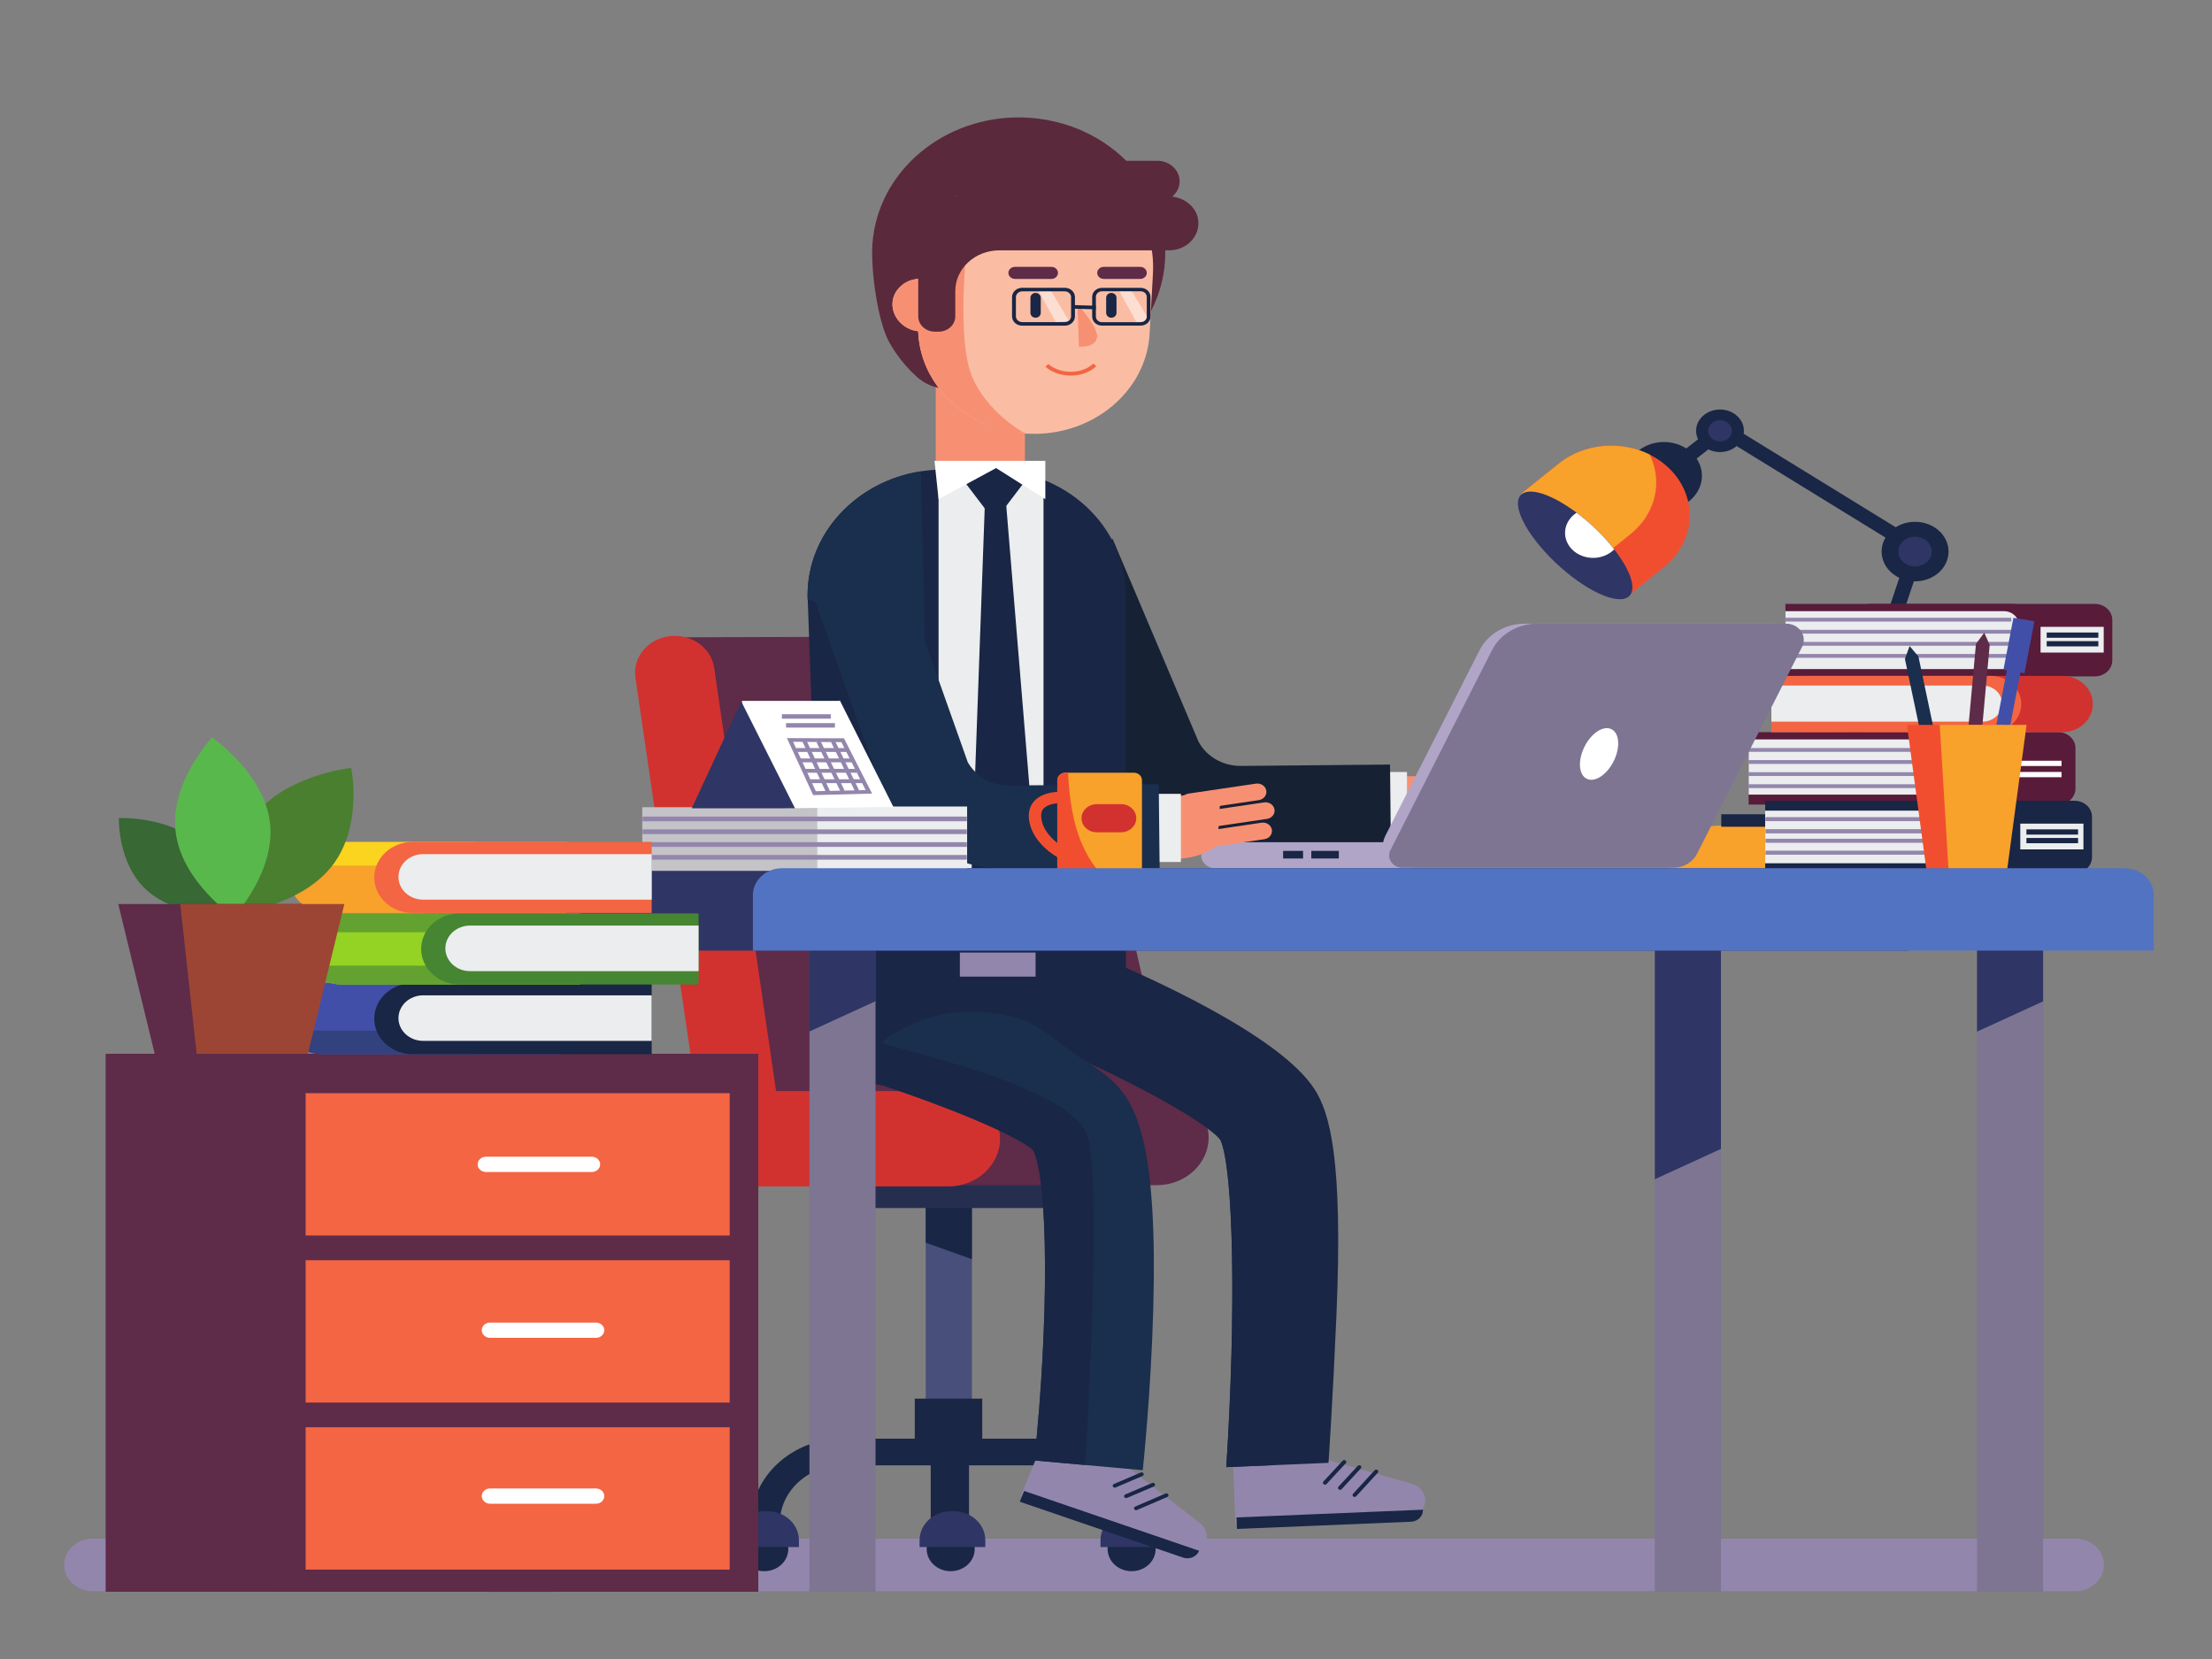 <?xml version="1.0" encoding="UTF-8" standalone="no"?>
<!-- Created with Inkscape (http://www.inkscape.org/) -->
<svg xmlns="http://www.w3.org/2000/svg" height="300" width="400" version="1.1" viewBox="0 0 105.833 79.375">
 <rect x="0" y="0" width="105.833" height="79.375" fill="#808080" stroke="none"/>
 <defs>
  <clipPath id="clipPath9697" clipPathUnits="userSpaceOnUse">
   <path d="m5008.5 2212.4c34.76 584.29 25.38 1124.5-20.14 1233.9-46.68 67.93-327 235.04-603.07 358.9l155.15 346.08c193.76-86.84 657.3-310.89 776.56-515.45 50.35-86.34 98.64-254.94 75.05-850.72-12.35-312.05-27.59-556.51-27.59-556.51l-355.96-16.18"/>
  </clipPath>
 </defs>
 <g transform="translate(0 -217.62)">
  <g transform="matrix(.353 0 0 -.353 -118.05 237.03)">
   <g transform="scale(.1)">
    <g transform="matrix(10 0 0 10 -2829.1 -2929.6)">
     <g transform="scale(.109)">
      <g transform="matrix(9.157 0 0 9.157 5953.5 -3.119)">
       <g transform="scale(.1)">
        <path d="m22350 385.71h5e3v5e3h-5e3z" fill-opacity=".327" fill="#9fc4ea"/>
        <g transform="matrix(10 0 0 10 -1534.8 -207.81)">
         <g transform="scale(.1)">
          <g transform="matrix(10 0 0 10 -2100 -2022.8)">
           <g transform="matrix(.039 0 0 .036 303.01 293.13)">
            <g>
             <path d="m7965.5 1744.7h-6904.5c-54.42 0-98.948 44.52-98.948 98.95 0 54.42 44.528 98.95 98.948 98.95h6904.4c54.42 0 98.95-44.53 98.95-98.95 0-54.43-44.53-98.95-98.95-98.95" fill="#9386ac"/>
             <path d="m6427.8 5860.8c-49.03 52.29-44.78 132.98 9.49 180.22l6.14 5.34c54.26 47.24 138 43.15 187.03-9.14 49.03-52.28 44.78-132.97-9.48-180.21l-6.15-5.34c-54.26-47.25-138-43.15-187.03 9.13" fill="#192645"/>
             <path d="m6532 5607.1-128.96-112.27-366.2 390.54 128.97 112.26c89.35 77.79 217.52 88.13 316.99 34.14 25.13-13.59 48.37-31.24 68.76-52.98 50.52-53.88 73.63-122.42 70.18-189.75-3.64-67.33-33.83-133.27-89.74-181.94" fill="#f14e30"/>
             <path d="m6415.4 5731.3-128.96-112.27-249.68 266.28 128.97 112.26c89.35 77.79 217.52 88.13 316.99 34.14 17.09-37.67 24.54-78.26 22.42-118.47-3.63-67.33-33.82-133.27-89.74-181.94" fill="#f8a12b"/>
             <path d="m6409.7 5496.3c-38.9-34.74-153.87 23.3-256.79 129.87s-154.95 221.16-115.98 256.01c30.68 27.54 109.02-3.01 191.41-69.69 21.69-17.72 43.82-37.86 65.27-60.12 25.1-26.02 47.22-52.49 65.67-78.19 57.31-79.55 79.82-151.57 50.42-177.88" fill="#2f3564"/>
             <path d="m6359.2 5674.2c-29.8-32.83-80.49-42.2-121.56-19.84-46.92 25.53-63.52 83.07-36.96 128.37 7.08 12.08 16.56 22.17 27.58 29.78 21.69-17.72 43.82-37.86 65.27-60.12 25.1-26.02 47.22-52.49 65.67-78.19" fill="#fff"/>
            </g>
            <path d="m7079.1 4597.9 334.3 1079.1-676.96 450.96-142.08-120.79" stroke="#192645" stroke-miterlimit="10" stroke-width="52.291" fill="none"/>
            <g>
             <path d="m6810.8 6121.5c0-44.3-37.26-80.21-83.23-80.21-45.98 0-83.24 35.91-83.24 80.21 0 44.29 37.26 80.2 83.24 80.2 45.97 0 83.23-35.91 83.23-80.2" fill="#192645"/>
             <path d="m6769.2 6121.5c0-22.15-18.63-40.11-41.61-40.11-22.99 0-41.62 17.96-41.62 40.11 0 22.14 18.63 40.09 41.62 40.09 22.98 0 41.61-17.95 41.61-40.09" fill="#2f3564"/>
             <path d="m7415.6 4461.2h-861.22c0 94.5 76.61 171.1 171.1 171.1h519.02c94.5 0 171.1-76.6 171.1-171.1" fill="#f8a12b"/>
             <path d="m6732 4628h155.38v47.051h-155.4z" fill="#192645"/>
             <path d="m7523.3 5666c0-62.01-52.17-112.28-116.53-112.28s-116.53 50.27-116.53 112.28 52.17 112.28 116.53 112.28 116.53-50.27 116.53-112.28" fill="#192645"/>
             <path d="m7465 5666c0-31-26.08-56.14-58.26-56.14s-58.27 25.14-58.27 56.14c0 31.01 26.09 56.14 58.27 56.14s58.26-25.13 58.26-56.14" fill="#2f3564"/>
             <path d="m7904.8 4711.6h-789.91v273.26h789.91c33.39 0 60.46-27.07 60.46-60.46v-152.35c0-33.39-27.07-60.45-60.46-60.45" fill="#581b3a"/>
             <path d="m7617.2 4711.6h-789.9v273.26h789.9c33.39 0 60.46-27.07 60.46-60.46v-152.35c0-33.39-27.07-60.45-60.46-60.45" fill="#581b3a"/>
             <path d="m7578.1 4749.1h-750.81v208.47h750.81c28.6 0 51.79-23.18 51.79-51.79v-104.9c0-28.6-23.19-51.79-51.79-51.79" fill="#ebedee"/>
             <path d="m7737 4857.2h179.78v19.77h-179.8z" fill="#fff"/>
             <path d="m7737 4814.8h179.78v19.77h-179.8z" fill="#fff"/>
             <path d="m8033 5195.2h-789.91v273.26h789.91c33.39 0 60.46-27.06 60.46-60.45v-152.35c0-33.39-27.07-60.46-60.46-60.46" fill="#581b3a"/>
             <path d="m7745.3 5195.2h-789.91v273.26h789.91c33.39 0 60.46-27.06 60.46-60.45v-152.35c0-33.39-27.07-60.46-60.46-60.46" fill="#581b3a"/>
             <path d="m7716.2 5222.7h-760.82v218.47h760.82c28.6 0 51.79-23.18 51.79-51.79v-114.89c0-28.6-23.19-51.79-51.79-51.79" fill="#ebedee"/>
             <path d="m7843.7 5285h219.93v97.078h-219.93z" fill="#ebedee"/>
            </g>
            <g fill="#192645">
             <path d="m7865.1 5340.8h179.78v19.777h-179.8z"/>
             <path d="m7865.1 5308.4h179.78v19.777h-179.8z"/>
             <path d="m7962.4 4452.7h-789.9v273.27h789.9c33.39 0 60.46-27.07 60.46-60.46v-152.35c0-33.39-27.07-60.46-60.46-60.46"/>
             <path d="m7674.7 4452.7h-789.9v273.27h789.9c33.39 0 60.46-27.07 60.46-60.46v-152.35c0-33.39-27.07-60.46-60.46-60.46"/>
            </g>
            <g>
             <path d="m7635.6 4490.2h-750.81v198.47h750.81c28.61 0 51.79-23.19 51.79-51.79v-94.89c0-28.61-23.18-51.79-51.79-51.79" fill="#ebedee"/>
             <path d="m7773.1 4542.6h219.92v97.078h-219.9z" fill="#ebedee"/>
             <path d="m7794.5 4598.3h179.78v19.773h-179.8z" fill="#192645"/>
             <path d="m7794.5 4565.9h179.78v19.777h-179.8z" fill="#192645"/>
             <path d="m7011.8 5197.1v-212.5h907.7c58.66 0 106.26 47.6 106.26 106.25 0 29.27-11.9 55.86-31.09 75.17-19.31 19.18-45.9 31.08-75.17 31.08h-907.7" fill="#d2322f"/>
             <path d="m6906.4 5197.1v-212.5h763.89c58.65 0 106.25 47.6 106.25 106.25 0 29.27-11.9 55.86-31.08 75.17-19.31 19.18-45.91 31.08-75.17 31.08h-763.89" fill="#f36543"/>
             <path d="m6906.4 5160.7v-136.24h735.23c37.65 0 68.12 30.48 68.12 68.12 0 18.82-7.64 35.82-19.91 48.21-12.39 12.26-29.39 19.91-48.21 19.91h-735.23" fill="#ebedee"/>
            </g>
            <g stroke="#9386ac" stroke-miterlimit="10" stroke-width="14.382" fill="none">
             <path d="m6955.3 5409.1h786.33"/>
             <path d="m6955.3 5363.6h786.33"/>
             <path d="m6955.3 5318h786.33"/>
             <path d="m6955.3 5272.5h786.33"/>
             <path d="m6826.7 4917.7h791.03"/>
             <path d="m6826.7 4872.2h791.03"/>
             <path d="m6826.7 4826.6h791.03"/>
             <path d="m6826.7 4781.1h791.03"/>
             <path d="m6886.6 4656.4h791.04"/>
             <path d="m6886.6 4610.9h791.04"/>
             <path d="m6886.6 4575.4h791.04"/>
             <path d="m6886.6 4529.8h791.04"/>
            </g>
            <g>
             <path d="m2435.2 1742h230.12v2493h-230.1z" fill="#1a2e4d"/>
             <path d="m4832.3 3511-1373.5-103.08-381.13 1934.4 922.57 3.24c258.47 0.9 482.1-179.73 535.58-432.61l296.5-1402" fill="#5e2b48"/>
             <path d="m3179.5 3498.5-228.47 1692.7c-10.17 75.42 43.2 145.44 118.61 155.62s145.44-43.19 155.62-118.6l228.46-1692.7c10.18-75.41-43.19-145.44-118.6-155.62s-145.44 43.2-155.62 118.61" fill="#d2322f"/>
             <path d="m3961.9 2317.4h160.94v949.24h-160.9z" fill="#484f7b"/>
             <path d="m4122.8 3211.3v-214.52l-160.94 62.27v145.24c40.27 1.9 117.79 5.12 160.94 7.01" fill="#192645"/>
             <path d="m4415.2 3189.8h-719.1c-39.55 0-71.91 32.36-71.91 71.91s32.36 71.91 71.91 71.91h719.12c39.56 0 71.92-32.36 71.92-71.91s-32.36-71.91-71.92-71.91" fill="#262e50"/>
             <path d="m4767.2 3276.1h-826.54c-98.89 0-179.81 80.92-179.81 179.81 0 98.9 80.92 179.81 179.81 179.81h826.54c98.9 0 179.81-80.91 179.81-179.81 0-98.89-80.91-179.81-179.81-179.81" fill="#5e2b48"/>
             <path d="m4040.9 3271.3h-661.14c-98.9 0-179.81 80.91-179.81 179.81 0 98.89 80.91 179.81 179.81 179.81h661.14c98.89 0 179.81-80.92 179.81-179.81 0-98.9-80.92-179.81-179.81-179.81" fill="#d2322f"/>
            </g>
            <g fill="#192645">
             <path d="m4724.4 2000.9h-100.68c0 120.28-97.86 218.13-218.13 218.13h-733.51c-120.28 0-218.13-97.85-218.13-218.13h-100.68c0 175.79 143.02 318.81 318.81 318.81h733.51c175.79 0 318.81-143.02 318.81-318.81"/>
             <path d="m3923.8 2317.3h234.92v153.42h-234.9z"/>
             <path d="m3483.4 1903.5c0-46.19-37.44-83.63-83.63-83.63-46.18 0-83.63 37.44-83.63 83.63s37.45 83.63 83.63 83.63c46.19 0 83.63-37.44 83.63-83.63"/>
            </g>
            <g>
             <path d="m3520.4 1910.9h-228.87v25.41c0 60.78 49.27 110.05 110.05 110.05h8.77c60.78 0 110.05-49.27 110.05-110.05v-25.41" fill="#2f3564"/>
             <path d="m4762.5 1903.5c0-46.19-37.44-83.63-83.63-83.63s-83.63 37.44-83.63 83.63 37.44 83.63 83.63 83.63 83.63-37.44 83.63-83.63" fill="#192645"/>
             <path d="m4799.4 1910.9h-228.87v25.41c0 60.78 49.27 110.05 110.05 110.05h8.77c60.78 0 110.05-49.27 110.05-110.05v-25.41" fill="#2f3564"/>
             <path d="m3979.4 1986.5h133.26v302.03h-133.3z" fill="#192645"/>
             <path d="m4132.5 1903.5c0-46.19-37.45-83.63-83.63-83.63-46.19 0-83.63 37.44-83.63 83.63s37.44 83.63 83.63 83.63c46.18 0 83.63-37.44 83.63-83.63" fill="#192645"/>
             <path d="m4169.4 1910.9h-228.87v25.41c0 60.78 49.27 110.05 110.05 110.05h8.77c60.78 0 110.05-49.27 110.05-110.05v-25.41" fill="#2f3564"/>
            </g>
            <g fill="#f79073">
             <path d="m5742.8 4814.8 228.12-65.4c16.66-4.77 34.2 4.95 38.97 21.61 4.78 16.66-4.94 34.2-21.6 38.97l-228.12 65.4c-16.66 4.78-34.2-4.94-38.97-21.6-4.78-16.66 4.94-34.2 21.6-38.98"/>
             <path d="m5805.7 4739.2 183.16-52.51c16.66-4.78 34.2 4.94 38.98 21.6 4.77 16.66-4.95 34.2-21.61 38.97l-183.17 52.52c-16.66 4.77-34.19-4.95-38.97-21.61-4.77-16.66 4.95-34.2 21.61-38.97"/>
             <path d="m5753.7 4696.7 216.8-62.15c16.66-4.78 34.2 4.95 38.97 21.6 4.78 16.67-4.94 34.2-21.6 38.98l-216.8 62.15c-16.66 4.78-34.2-4.95-38.97-21.61-4.78-16.66 4.94-34.19 21.6-38.97"/>
             <path d="m5572.8 4680.6 232.74-46.38c16.99-3.38 33.67 7.75 37.06 24.75 3.39 16.99-7.75 33.67-24.75 37.06l-232.73 46.38c-17 3.39-33.67-7.75-37.06-24.74-3.39-17 7.75-33.68 24.74-37.07"/>
             <path d="m5916.4 4758.2c-2.4 0.8-28.27 13.34-56.26 27.01-48.33 23.61-101.59 35.36-155.37 34.32l-102.99-2s-19.77-170.79-12.58-168.99c7.19 1.79 226.52-37.76 226.52-37.76l100.68 147.42"/>
            </g>
            <g>
             <path d="m5539.4 4571.1h98.281v263.33h-98.3z" fill="#ebedee"/>
             <path d="m5040.5 2000.2 598.6 22.5c35.69 1.34 63.54 31.37 62.2 67.06-1.03 27.5-19.34 51.32-45.64 59.4l-300.05 92.18-323.42-20.06 8.31-221.08" fill="#9386ac"/>
             <path d="m5651.7 2006.5-605.79-27.27-1.95 43.42 649.2 29.22c1.08-23.98-17.48-44.29-41.46-45.37" fill="#192645"/>
            </g>
            <g stroke="#192645" stroke-linecap="round" stroke-miterlimit="10" stroke-width="14.382" fill="none">
             <path d="m5352.2 2153.5 66.89 78.27"/>
             <path d="m5404.7 2134.1 66.89 78.27"/>
             <path d="m5455.3 2107.2 75.27 88.73"/>
            </g>
            <g fill="#192645" clip-path="url(#clipPath9697)">
             <path d="m5008.5 2212.4c34.76 584.29 25.38 1124.5-20.14 1233.9-46.68 67.93-327 235.04-603.07 358.9l155.15 346.08c193.76-86.84 657.3-310.89 776.56-515.45 50.35-86.34 98.64-254.94 75.05-850.72-12.35-312.05-27.58-556.51-27.58-556.51l-355.97-16.18"/>
             <path d="m4333.7 4e3s704.74-254.09 786.24-455.44c81.5-201.36 52.74-1328 52.74-1328l-234.91-9.59-781.45 1831.4 177.38-38.35"/>
            </g>
            <path d="m4465.2 5656.4 301.5-770.63c53.05-114.79 168.48-187.81 294.92-186.56l518.55 5.14" stroke="#162134" stroke-miterlimit="10" stroke-width="316.41" fill="none"/>
            <g>
             <path d="m4187.9 5882.5h-71.61c-65.7 0-119.46 53.76-119.46 119.46v336.63c0 65.71 53.76 119.46 119.46 119.46h71.61c65.7 0 119.46-53.75 119.46-119.46v-336.63c0-65.7-53.76-119.46-119.46-119.46" fill="#f79073"/>
             <path d="m4794.8 6757.3c-0.53-7.57-1.22-15.12-2.06-22.67-4.25-36.32-12.17-71.61-23.52-105.11-48.4-143.39-158.16-256.87-296.38-311.4-68.63-27.15-144.31-39.68-222.9-34.16-38.86 2.73-76.1 0.01-111.47-2.71-80.47-6.19-151.28-12.39-209.4 45.59-26.97 26.88-50.96 56.5-71.2 88.64-7.96 12.66-15.44 25.45-22.27 38.65-41.67 80.52-65.82 277.72-59 374.69 19.21 273.47 250.44 481.45 521.68 474.66 7.74-0.24 15.47-0.63 23.19-1.17 171.4-12.04 316.94-107.3 400.15-243.65l0.15-0.16c24.34-40.04 43.31-83.73 56.06-129.78 14.96-54.28 21.14-112.13 16.97-171.42" fill="#5b293c"/>
             <path d="m4122.1 6658c-0.57-10.64-3.02-20.85-7.34-30.2-4.88-11.22-12.37-23.16-21.57-31.5-16.68-14.96-38.98-25.46-63.14-24.16l-51.92 2.73-39.84 2.01 5.9 118.22h0.14l1.01 21.86 0.86 16.98 0.87 15.53 0.14 4.03h0.14l91.62-4.74c23.15-1.16 43.72-11.23 58.68-26.61 9.06-9.35 15.96-20.86 20.14-33.37 3.45-9.78 4.89-20 4.31-30.78" fill="#fabbbb"/>
             <path d="m4752.8 6708.2-9.78-191.14-1.44-28.62c-0.86-18.84-3.31-37.54-6.76-55.52-32.79-168.84-172.88-298.43-344.75-319.72-5.17-0.86-10.5-1.29-15.67-1.58-18.41-1.87-36.96-2.01-55.95-1.15-18.41 0.86-36.25 3.17-53.93 6.47-34.52 6.33-67.46 17.12-98.09 31.64l-0.29 0.15c-133.47 63.14-225.52 196.32-230.4 348.34-0.15 4.61-0.29 9.06-0.15 13.66-0.29 5.33 0 10.79 0.29 16.25v2.88l0.57 12.95 1.87 34.08 5.76 117.07 0.14 1.15v0.15l1.15 21.71 0.86 16.98 0.86 15.53 0.29 4.03c1.59 27.04 7.05 53.21 14.96 78.24 5.32 17.55 11.94 34.66 19.28 51.06 1 2.73 2.01 5.03 3.16 7.48 6.04 13.52 13.08 26.89 20.71 39.55l0.14 0.29c28.91 48.32 67.89 90.17 113.91 122.54 9.21 6.47 18.7 12.65 28.34 18.4 67.16 39.41 145.98 60.55 229.11 56.24 111.17-5.75 210.84-55.66 280.31-131.89 37.25-40.7 61.7-88.45 79.53-141.24 6.91-20.13 11.37-40.84 13.81-61.99 3.31-27.17 3.74-55.22 2.16-83.99" fill="#fabda3"/>
             <path d="m3984.2 6693.5-6.04-118.65-4.17-80.11-31.5 1.58c-2.3 0.15-4.6 0.29-6.75 0.72-52.5 6.32-92.05 54.22-89.47 106.86 1.3 27.33 13.96 50.05 33.23 67.31 17.26 15.39 39.98 23.59 64.72 23.87h0.14c2.88 0.29 5.32 0.29 8.2 0l31.64-1.58" fill="#fabbbb"/>
             <path d="m4608.2 6548.1c-9.89 0-17.98 8.09-17.98 17.97v57.53c0 9.89 8.09 17.98 17.98 17.98s17.98-8.09 17.98-17.98v-57.53c0-9.88-8.09-17.97-17.98-17.97" fill="#192645"/>
             <path d="m4344.5 6548.1c-9.89 0-17.98 8.09-17.98 17.97v57.53c0 9.89 8.09 17.98 17.98 17.98s17.98-8.09 17.98-17.98v-57.53c0-9.88-8.09-17.97-17.98-17.97" fill="#192645"/>
             <path d="m4307.4 6111.9s-71.92-4.79-140.95 36.67l-0.29 0.15c-133.47 63.14-225.52 196.32-230.4 348.34-52.5 6.32-92.05 54.22-89.47 106.86 1.3 27.33 13.96 50.05 33.23 67.31 17.26 15.39 39.98 23.59 64.72 23.87v0.15l1.15 21.71 0.86 16.98 0.87 15.53 0.14 4.03h0.14c1.59 27.04 7.05 53.22 14.96 78.24 54.37 30.35 109.74 36.1 141.24-31.93 0 0-3.17-30.78-5.9-77.66-2.16-35.09-4.17-79.11-4.46-125.85-0.86-96.08 4.89-203.51 29.63-268.67 52.64-139.07 184.53-215.73 184.53-215.73" fill="#f79073"/>
             <path d="m4768.6 6985.2h-648.36c-42.57 0-77.41 34.83-77.41 77.41 0 42.57 34.84 77.4 77.41 77.4h648.36c42.58 0 77.41-34.83 77.41-77.4 0-42.58-34.83-77.41-77.41-77.41" fill="#5b293c"/>
             <path d="m4909.8 6922.5c6.33-34.88-5.85-67.93-28.25-90.33-18.41-18.41-44.01-29.92-71.91-29.92h-591.2c-84.79 0-153.53-68.73-153.53-153.52v-95.58c0-31.72-25.95-57.67-57.68-57.67h-13.66c-31.85 0-57.67 25.82-57.67 57.67v287.94c0 2.3 0.14 4.45 0.43 6.62-10.93 16.11-17.26 35.66-17.26 56.37 0 28.05 11.51 53.5 29.92 72.06 18.4 18.41 44.01 29.91 71.91 29.91h784.54c50.04 0 95.41-34.31 104.35-83.55" fill="#5b293c"/>
             <path d="m4708.9 6694.4h-127.04c-12.53 0-22.77 10.24-22.77 22.77 0 12.52 10.24 22.77 22.77 22.77h127.04c12.53 0 22.78-10.25 22.78-22.77 0-12.53-10.25-22.77-22.78-22.77" fill="#5e2b48"/>
             <path d="m4399.6 6694.4h-127c-12.53 0-22.78 10.24-22.78 22.77 0 12.52 10.25 22.77 22.78 22.77h127.04c12.53 0 22.77-10.25 22.77-22.77 0-12.53-10.24-22.77-22.77-22.77" fill="#5e2b48"/>
             <path d="m4415.2 6531.4-59.92 117.45h43.15l62.32-112.66-45.55-4.79" fill="#fdded3"/>
             <path d="m4695.7 6531.4-59.92 117.45h43.14l62.33-112.66-45.55-4.79" fill="#fdded3"/>
            </g>
            <g stroke-miterlimit="10" fill="none">
             <path d="m4710.7 6524.8h-135.32c-15.08 0-27.42 12.34-27.42 27.41v74.63c0 15.07 12.34 27.41 27.42 27.41h135.32c15.08 0 27.41-12.34 27.41-27.41v-74.63c0-15.07-12.33-27.41-27.41-27.41z" stroke="#192645" stroke-width="12.974"/>
             <path d="m4446.3 6524.8h-148.57c-15.67 0-28.5 12.83-28.5 28.5v72.45c0 15.67 12.83 28.5 28.5 28.5h148.57c15.68 0 28.5-12.83 28.5-28.5v-72.45c0-15.67-12.82-28.5-28.5-28.5z" stroke="#192645" stroke-width="13.49"/>
             <path d="m4550.8 6370.2c-21.27-22.05-54.24-34.92-90.57-33.05-30.45 1.56-57.51 13.18-76.61 31.1" stroke="#f36543" stroke-width="14.382"/>
            </g>
            <path d="m4559.9 6474-2.46 0.07c-0.6-20.42-18.3-36.64-62.12-35.38l-5.15 160.99c46.75-59.32 66.52-92.28 69.73-125.68" fill="#f79073"/>
            <path d="m4477.6 6588.9 76.7-2.4" stroke="#192645" stroke-miterlimit="10" stroke-width="13.49" fill="none"/>
            <g>
             <path d="m4658.9 5501.2v-1453.2l-1056.4-115.5-51.9 1568.7c0 233.58 169.14 427.88 391.63 466.99 26.76 4.61 54.23 7.06 82.41 7.06h160.23c261.76 0 474.04-212.29 474.04-474.05" fill="#192645"/>
             <path d="m4575 3920.4c0-65.44-23.3-125.41-61.99-172.16-49.47-59.97-124.55-98.23-208.54-98.23h-454.63c-13.52 0-26.75 1-39.7 3.02-33.37 4.75-64.72 15.82-92.91 31.78-5.03 2.74-9.92 5.76-14.67 8.92-74.06 48.18-123.11 131.75-123.11 226.67l8.34 144.26 979.3 8.48 7.91-152.74" fill="#192645"/>
             <path d="m4006.7 4300h365.41v1704h-365.41z" fill="#ebedee"/>
             <path d="m4201.6 5780.3-106.57 151.74 98.18 58.73 114.96-58.73-106.57-151.74" fill="#192645"/>
             <path d="m4239.3 4258.6-119.02 160.61 47.78 1432.5 73.89-7.09 108.03-1419.5-110.68-166.47" fill="#192645"/>
             <path d="m4378.4 5863.6-171.4 117.34-200.32-117.34-14.18 144.42h385.9v-144.42" fill="#fff"/>
             <path d="m4292.6 2103.2 560.16-212.27c33.4-12.65 70.74 4.16 83.39 37.57 9.75 25.72 2.16 54.8-18.91 72.47l-240.51 201.7-305.73 107.41-78.4-206.88" fill="#9386ac"/>
             <path d="m4858.1 1871.2-568.64 210.67 15.1 40.75 609.39-225.77c-8.34-22.51-33.34-33.99-55.85-25.65" fill="#192645"/>
             <path d="m4754.1 2804.9c-7.91-309.36-35.24-592.26-36.38-604.06l-200.78 19.57-176.62 17.11c51.2 527.4 48.9 1058-4.46 1171.2-61.84 58.25-302.17 164.39-525.68 244.36-31.49 11.21-62.7 21.86-92.91 31.78-5.32 1.87-10.64 3.6-15.96 5.33l1.29 3.59s185.3 325.47 575.65 213.48c82.27-23.6 149.8-101.73 234.8-158.97 44.01-29.48 81.55-59.83 108.88-89.89 77.95-85.72 147.85-248.38 132.17-853.46" fill="#1a2e4d"/>
            </g>
            <g stroke="#192645" stroke-linecap="round" stroke-miterlimit="10" stroke-width="14.382" fill="none">
             <path d="m4620.2 2142.3 93.49 43.15"/>
             <path d="m4659.7 2102.8 93.49 43.14"/>
             <path d="m4694.5 2057.2 105.47 49.14"/>
            </g>
            <g>
             <path d="m3959.7 5318.4-409.18 167.7v15.1c0 233.58 169.14 427.88 391.63 466.99 1.02-0.85 2.16-1.72 3.17-2.58l14.38-647.21" fill="#1a2e4d"/>
             <path d="m4516.9 2220.4-176.62 17.11c51.2 527.4 48.9 1058-4.46 1171.2-61.84 58.25-302.17 164.39-525.68 244.36-33.37 4.75-64.72 15.82-92.91 31.78-5.32 1.87-10.64 3.6-15.96 5.33l1.29 3.59c-74.06 48.18-123.11 131.75-123.11 226.67l8.34 144.26 156.2-21.44c-3.74-11.21-24.88-121.38 13.66-187.54 10.79-18.85 26.46-34.09 48.75-42.58 61.13-23.3 293.7-80.25 478.8-163.09 119.66-53.65 219.62-118.23 240.32-191.72 48.62-172.59-0.71-1096.8-8.62-1237.9" fill="#192645"/>
             <path d="m6579.8 4473.5h-941.6c-61.59 0-102.29 64.03-76.15 119.8l328.39 700.58c28.64 61.08 90.01 100.1 157.47 100.1h866.87c44.91 0 74.59-46.69 55.53-87.36l-390.53-833.12" fill="#b0a5c7"/>
             <path d="m5641.7 4471.1h-671.38c-27.12 0-49.3 22.19-49.3 49.3 0 27.12 22.18 49.3 49.3 49.3h671.38c27.12 0 49.3-22.18 49.3-49.3 0-27.11-22.18-49.3-49.3-49.3" fill="#b0a5c7"/>
             <path d="m5304.5 4508.2h95.883v28.762h-95.9z" fill="#192645"/>
             <path d="m5206.3 4508.2h69.508v28.762h-69.5z" fill="#192645"/>
             <path d="m6565.6 4473.5h-943.78c-33.89 0-56.27 35.22-41.89 65.9l353.66 754.48c28.63 61.08 90.01 100.1 157.47 100.1h866.87c44.91 0 74.58-46.69 55.52-87.36l-366.19-781.22c-14.85-31.67-46.68-51.9-81.66-51.9" fill="#7d7591"/>
             <path d="m6359.4 4879.9c-22.37-52.35-64.19-84.66-93.4-72.17-29.22 12.48-34.77 65.04-12.4 117.39 22.37 52.34 64.2 84.65 93.41 72.17 29.22-12.49 34.76-65.05 12.39-117.39" fill="#fff"/>
            </g>
            <g fill="#f79073">
             <path d="m4887.3 4690.9 234.33 37.45c17.11 2.74 28.88 18.98 26.14 36.09-2.73 17.11-18.97 28.88-36.08 26.14l-234.34-37.45c-17.11-2.74-28.88-18.98-26.14-36.09 2.73-17.12 18.97-28.88 36.09-26.14"/>
             <path d="m4962 4627.5 188.15 30.07c17.12 2.74 28.88 18.98 26.15 36.09-2.74 17.11-18.98 28.88-36.09 26.14l-188.3-30c-17.11-2.74-28.87-18.98-26.14-36.09 2.74-17.11 18.98-28.88 36.09-26.14"/>
             <path d="m4918.4 4545.4 222.7 35.59c17.11 2.74 28.88 18.98 26.14 36.09-2.73 17.11-18.97 28.88-36.08 26.14l-222.71-35.6c-17.11-2.73-28.87-18.97-26.14-36.08 2.74-17.12 18.98-28.88 36.09-26.14"/>
             <path d="m4988.5 4751.5c-2.51-0.3-31.26 0.09-62.4 0.61-53.78 0.9-107.01-11.03-155.28-34.77l-92.42-45.46s52.93-157.08 60.23-158.4c178.19-32.21 239.32 48.69 239.32 48.69l10.55 189.33"/>
            </g>
            <g>
             <path d="m4771.4 4495h79.098v257.09h-79.1z" fill="#ebedee"/>
             <path d="m4253.1 4467.1c-186.5 0-357.01 108.86-435.36 278.41l-3.87 8.37-244.11 745.42 300.71 98.47 237.88-726.42c28.22-54.2 84.98-88.5 146.36-87.83l518.55 5.14 3.13-316.4-518.55-5.14c-1.57-0.01-3.17-0.02-4.74-0.02" fill="#1a2e4d"/>
             <path d="m4080.8 4062.6h263.68v90.809h-263.68z" fill="#9386ac"/>
            </g>
            <g fill="#7d7591">
             <path d="m3557.1 1742h230.12v2493h-230.1z"/>
             <path d="m6500.7 1742h230.1v2493h-230.1z"/>
             <path d="m7622.5 1742h230.1v2493h-230.1z"/>
            </g>
            <g fill="#2f3564">
             <path d="m6500.7 4235h230.1v-822.3l-230.1-114.2v936.5"/>
             <path d="m7852.6 4235v-265.6l-230.1-114.2v379.8h230.1"/>
             <path d="m3789.1 4239.9v-269l-233.1-115.7v384.71h233.07"/>
             <path d="m2219.1 4160.6h5165.4v209.46c0 55.98-45.38 101.36-101.36 101.36h-4962.6c-55.98 0-101.36-45.38-101.36-101.36v-209.46"/>
            </g>
            <path d="m2975 4461.6h1128.1v240.02h-1128.1z" fill="#c4c3c8"/>
            <path d="m3584.4 4458.9h521.7v245.47h-521.7z" fill="#ebedee"/>
            <g stroke="#9386ac" stroke-miterlimit="10" stroke-width="17.691" fill="none">
             <path d="m2976 4657.5h1129.1"/>
             <path d="m2976 4609.2h1129.1"/>
             <path d="m2976 4560.9h1129.1"/>
             <path d="m2976 4512.7h1129.1"/>
            </g>
            <path d="m1106.5 1742.4h1583.9v2029.2h-1583.9z" fill="#5e2b48"/>
            <path d="m1695.1 1742.4h1683.9v2029.2h-1683.9z" fill="#5e2b48"/>
            <g fill="#f36543">
             <path d="m1802.8 3086h1476.6v536.95h-1476.6z"/>
             <path d="m1802.8 2455.9h1476.6v536.94h-1476.6z"/>
             <path d="m1802.8 1825.9h1476.6v536.94h-1476.6z"/>
            </g>
            <g fill="#fff">
             <path d="m2799.6 3325.7h-369.15c-15.82 0-28.77 12.95-28.77 28.77s12.95 28.76 28.77 28.76h369.15c15.82 0 28.76-12.94 28.76-28.76s-12.94-28.77-28.76-28.77"/>
             <path d="m2814 2700.1h-369.15c-15.82 0-28.76 12.94-28.76 28.76s12.94 28.77 28.76 28.77h369.15c15.82 0 28.76-12.95 28.76-28.77s-12.94-28.76-28.76-28.76"/>
             <path d="m2814 2074.4h-369.15c-15.82 0-28.76 12.94-28.76 28.76 0 15.83 12.94 28.77 28.76 28.77h369.15c15.82 0 28.76-12.94 28.76-28.77 0-15.82-12.94-28.76-28.76-28.76"/>
            </g>
            <g>
             <path d="m4714.9 4803.6v-352.9h-294.84v352.94c0 15.54 12.65 28.19 28.19 28.19h238.46c15.53 0 28.19-12.65 28.19-28.19" fill="#f8a12b"/>
             <path d="m4423.6 4511.1c-3.85 2.22-94.36 55.23-102.43 148.08-3.08 35.41 10.32 57.34 22.1 69.51 32.4 33.46 86.23 31.53 92.26 31.21l-2.35-43.09c-10.94 0.51-43.12-1.71-59-18.22-8.1-8.43-11.38-20.09-10.03-35.67 6.15-70.66 80.2-113.97 80.94-114.4l-21.49-37.42" fill="#f14e30"/>
             <path d="m4642 4607.1h-84.5c-29.29 0-53.04 23.74-53.04 53.03s23.75 53.04 53.04 53.04h84.5c29.29 0 53.03-23.75 53.03-53.04s-23.74-53.03-53.03-53.03" fill="#d2322f"/>
             <path d="m4577.1 4450.7h-157.05v352.94c0 15.54 12.65 28.19 28.19 28.19h9.49c0.43-18.41 5.46-159.21 45.02-260.61 34.37-88.3 65-114.34 74.35-120.52" fill="#f14e30"/>
            </g>
            <g stroke="#9386ac" stroke-miterlimit="10" stroke-width="14.382" fill="none">
             <path d="m6886.6 4656.4h791.04"/>
             <path d="m6886.6 4610.9h791.04"/>
             <path d="m6886.6 4575.4h791.04"/>
             <path d="m6886.6 4529.8h791.04"/>
            </g>
            <g>
             <path d="m3473.2 4697.6 189.37 407.5 186.97-402.71-376.34-4.79" fill="#fff"/>
             <path d="m3322.2 4709.6h340.38v393.12h-340.4z" fill="#fff"/>
             <path d="m3147.2 4697.6 172.59 402.7 186.97-402.7h-359.56" fill="#2f3564"/>
            </g>
            <g fill="#9386ac">
             <path d="m3461.2 5035.6h170.19v16.777h-170.2z"/>
             <path d="m3475.6 5002h170.19v16.781h-170.2z"/>
             <path d="m3500.2 4948.4 79.02-186.29 173.48 4.23-84.3 180.68zm69.7-201.15-91.24 215.11 198.61-0.78 97.99-208.54-205.36-5.79"/>
            </g>
            <g stroke="#9386ac" stroke-miterlimit="10" stroke-width="14.611" fill="none">
             <path d="m3510.9 4917.5h181.82"/>
             <path d="m3526.7 4878.3h181.82"/>
             <path d="m3539.7 4839h181.82"/>
             <path d="m3561 4799.8h181.82"/>
             <path d="m3638.6 4950.8 84.5-187.87"/>
             <path d="m3588.2 4949.9 84.5-187.87"/>
             <path d="m3538.8 4953.5 83.63-195.04"/>
            </g>
            <g>
             <path d="m7690 4737.7-47.21 8.36 115.3 651.47 47.21-8.36-115.3-651.47" fill="#424fa8"/>
             <path d="m7787.7 5207.3-73.17 12.95 34.67 195.91 73.18-12.95-34.68-195.91" fill="#424fa8"/>
             <path d="m7611.3 4654.5-47.78 4 55.29 659.28 28.9 42.17 18.88-46.17-55.29-659.28" fill="#5e2b48"/>
             <path d="m7544.9 4620.8-47.06-9.16-126.43 649.4 16.32 48.45 30.74-39.29 126.43-649.4" fill="#1a2e4d"/>
             <path d="m7650.6 4469.8h-204.9l-67.18 542.44h339.27l-67.19-542.44" fill="#f14e30"/>
             <path d="m7727.9 4469.8h-204.9l-30.23 542.44h302.32l-67.19-542.44" fill="#f8a12b"/>
             <path d="m2693.3 4038v-268h-831.94c-58.1 0-107.73 37.11-126.29 88.95-4.98 14.03-7.77 29.22-7.77 45.11 0 36.88 14.96 70.39 39.2 94.74 24.35 24.24 57.87 39.2 94.86 39.2h831.94" fill="#424fa8"/>
             <path d="m2379.9 3859v-89h-518.49c-58.1 0-107.73 37.11-126.29 88.95h644.78" fill="#31427f"/>
             <path d="m3007.8 4038v-268.08l-831.93 0.01c-73.99 0-134.04 60.05-134.04 134.03 0 36.93 15.01 70.47 39.22 94.82 24.35 24.21 57.9 39.22 94.82 39.22h831.93" fill="#192645"/>
             <path d="m3007.8 3992.1v-171.87l-795.78 0.01c-47.49 0-85.94 38.44-85.94 85.93 0 23.74 9.65 45.19 25.13 60.81 15.62 15.48 37.07 25.12 60.81 25.12h795.78" fill="#ebedee"/>
             <path d="m2711.4 4570.7v-268.07l-831.93 0.01c-73.99 0-134.04 60.04-134.04 134.03 0 36.92 15.02 70.47 39.22 94.82 24.35 24.21 57.9 39.22 94.82 39.22l831.93-0.01" fill="#f8a12b"/>
             <path d="m2395.3 4481.3v88.95h-518.49c-58.1 0-107.73-37.11-126.28-88.95h644.77" fill="#fbd41f"/>
             <path d="m3007.8 4570.7v-268.07h-831.93c-73.99 0-134.04 60.05-134.04 134.04 0 36.92 15.01 70.47 39.22 94.82 24.35 24.21 57.9 39.22 94.82 39.22l831.93-0.01" fill="#f36543"/>
             <path d="m3007.8 4524.8v-171.87h-795.78c-47.49 0-85.94 38.45-85.94 85.94 0 23.74 9.65 45.18 25.13 60.81 15.62 15.47 37.07 25.12 60.81 25.12h795.78" fill="#ebedee"/>
             <path d="m2759.8 4301.1v-268.12h-831.94c-73.99 0-133.94 60.07-133.94 134.06 0 22.73 5.68 44.18 15.65 62.97 6.27 11.71 14.27 22.5 23.55 31.89 24.35 24.24 57.86 39.2 94.74 39.2h831.94" fill="#94d223"/>
             <path d="m2631.1 4301.1v-71.09h-821.51c6.27 11.71 14.27 22.5 23.55 31.89 24.35 24.24 57.86 39.2 94.74 39.2h703.22" fill="#63a130"/>
             <path d="m2631.1 4032.9v71.09h-821.51c6.27-11.72 14.27-22.5 23.55-31.89 24.35-24.24 57.86-39.2 94.74-39.2h703.22" fill="#63a130"/>
             <path d="m3171.1 4301.1v-268.07h-831.93c-73.99 0-134.04 60.05-134.04 134.04 0 36.92 15.01 70.47 39.22 94.82 24.35 24.2 57.9 39.22 94.82 39.22l831.93-0.01" fill="#468632"/>
             <path d="m3171.1 4255.2v-171.9h-795.78c-47.49 0-85.94 38.45-85.94 85.94 0 23.74 9.65 45.18 25.13 60.81 15.62 15.47 37.07 25.12 60.81 25.12h795.78" fill="#ebedee"/>
             <path d="m1893 4477.7c-111.3-151.57-334.59-176.73-334.59-176.73s-42.83 220.58 68.47 372.15 334.59 176.72 334.59 176.72 42.83-220.58-68.47-372.14" fill="#497f2f"/>
             <path d="m1425.6 4568.3c102.03-100.56 96.46-271.65 96.46-271.65s-170.99-8.05-273.02 92.51-96.47 271.65-96.47 271.65 171 8.05 273.03-92.51" fill="#386834"/>
             <path d="m1678.5 4644.4c20.73-186.9-126.54-356.61-126.54-356.61s-180.89 133.32-201.62 320.21c-20.72 186.9 126.55 356.61 126.55 356.61s180.88-133.31 201.61-320.21" fill="#59b84c"/>
             <path d="m1664.7 3771.4h-387.3l-126.99 565.09h641.29l-126.99-565.09" fill="#5e2b48"/>
             <path d="m1810.7 3771.4h-387.3l-57.15 565.09h571.44l-126.99-565.09" fill="#9d4534"/>
             <path d="m3360.1 4160.6h4877.8v209.46c0 55.98-45.38 101.36-101.36 101.36h-4675c-55.98 0-101.36-45.38-101.36-101.36v-209.46" fill="#5273c2"/>
            </g>
           </g>
          </g>
         </g>
        </g>
       </g>
      </g>
     </g>
    </g>
   </g>
  </g>
 </g>
</svg>
